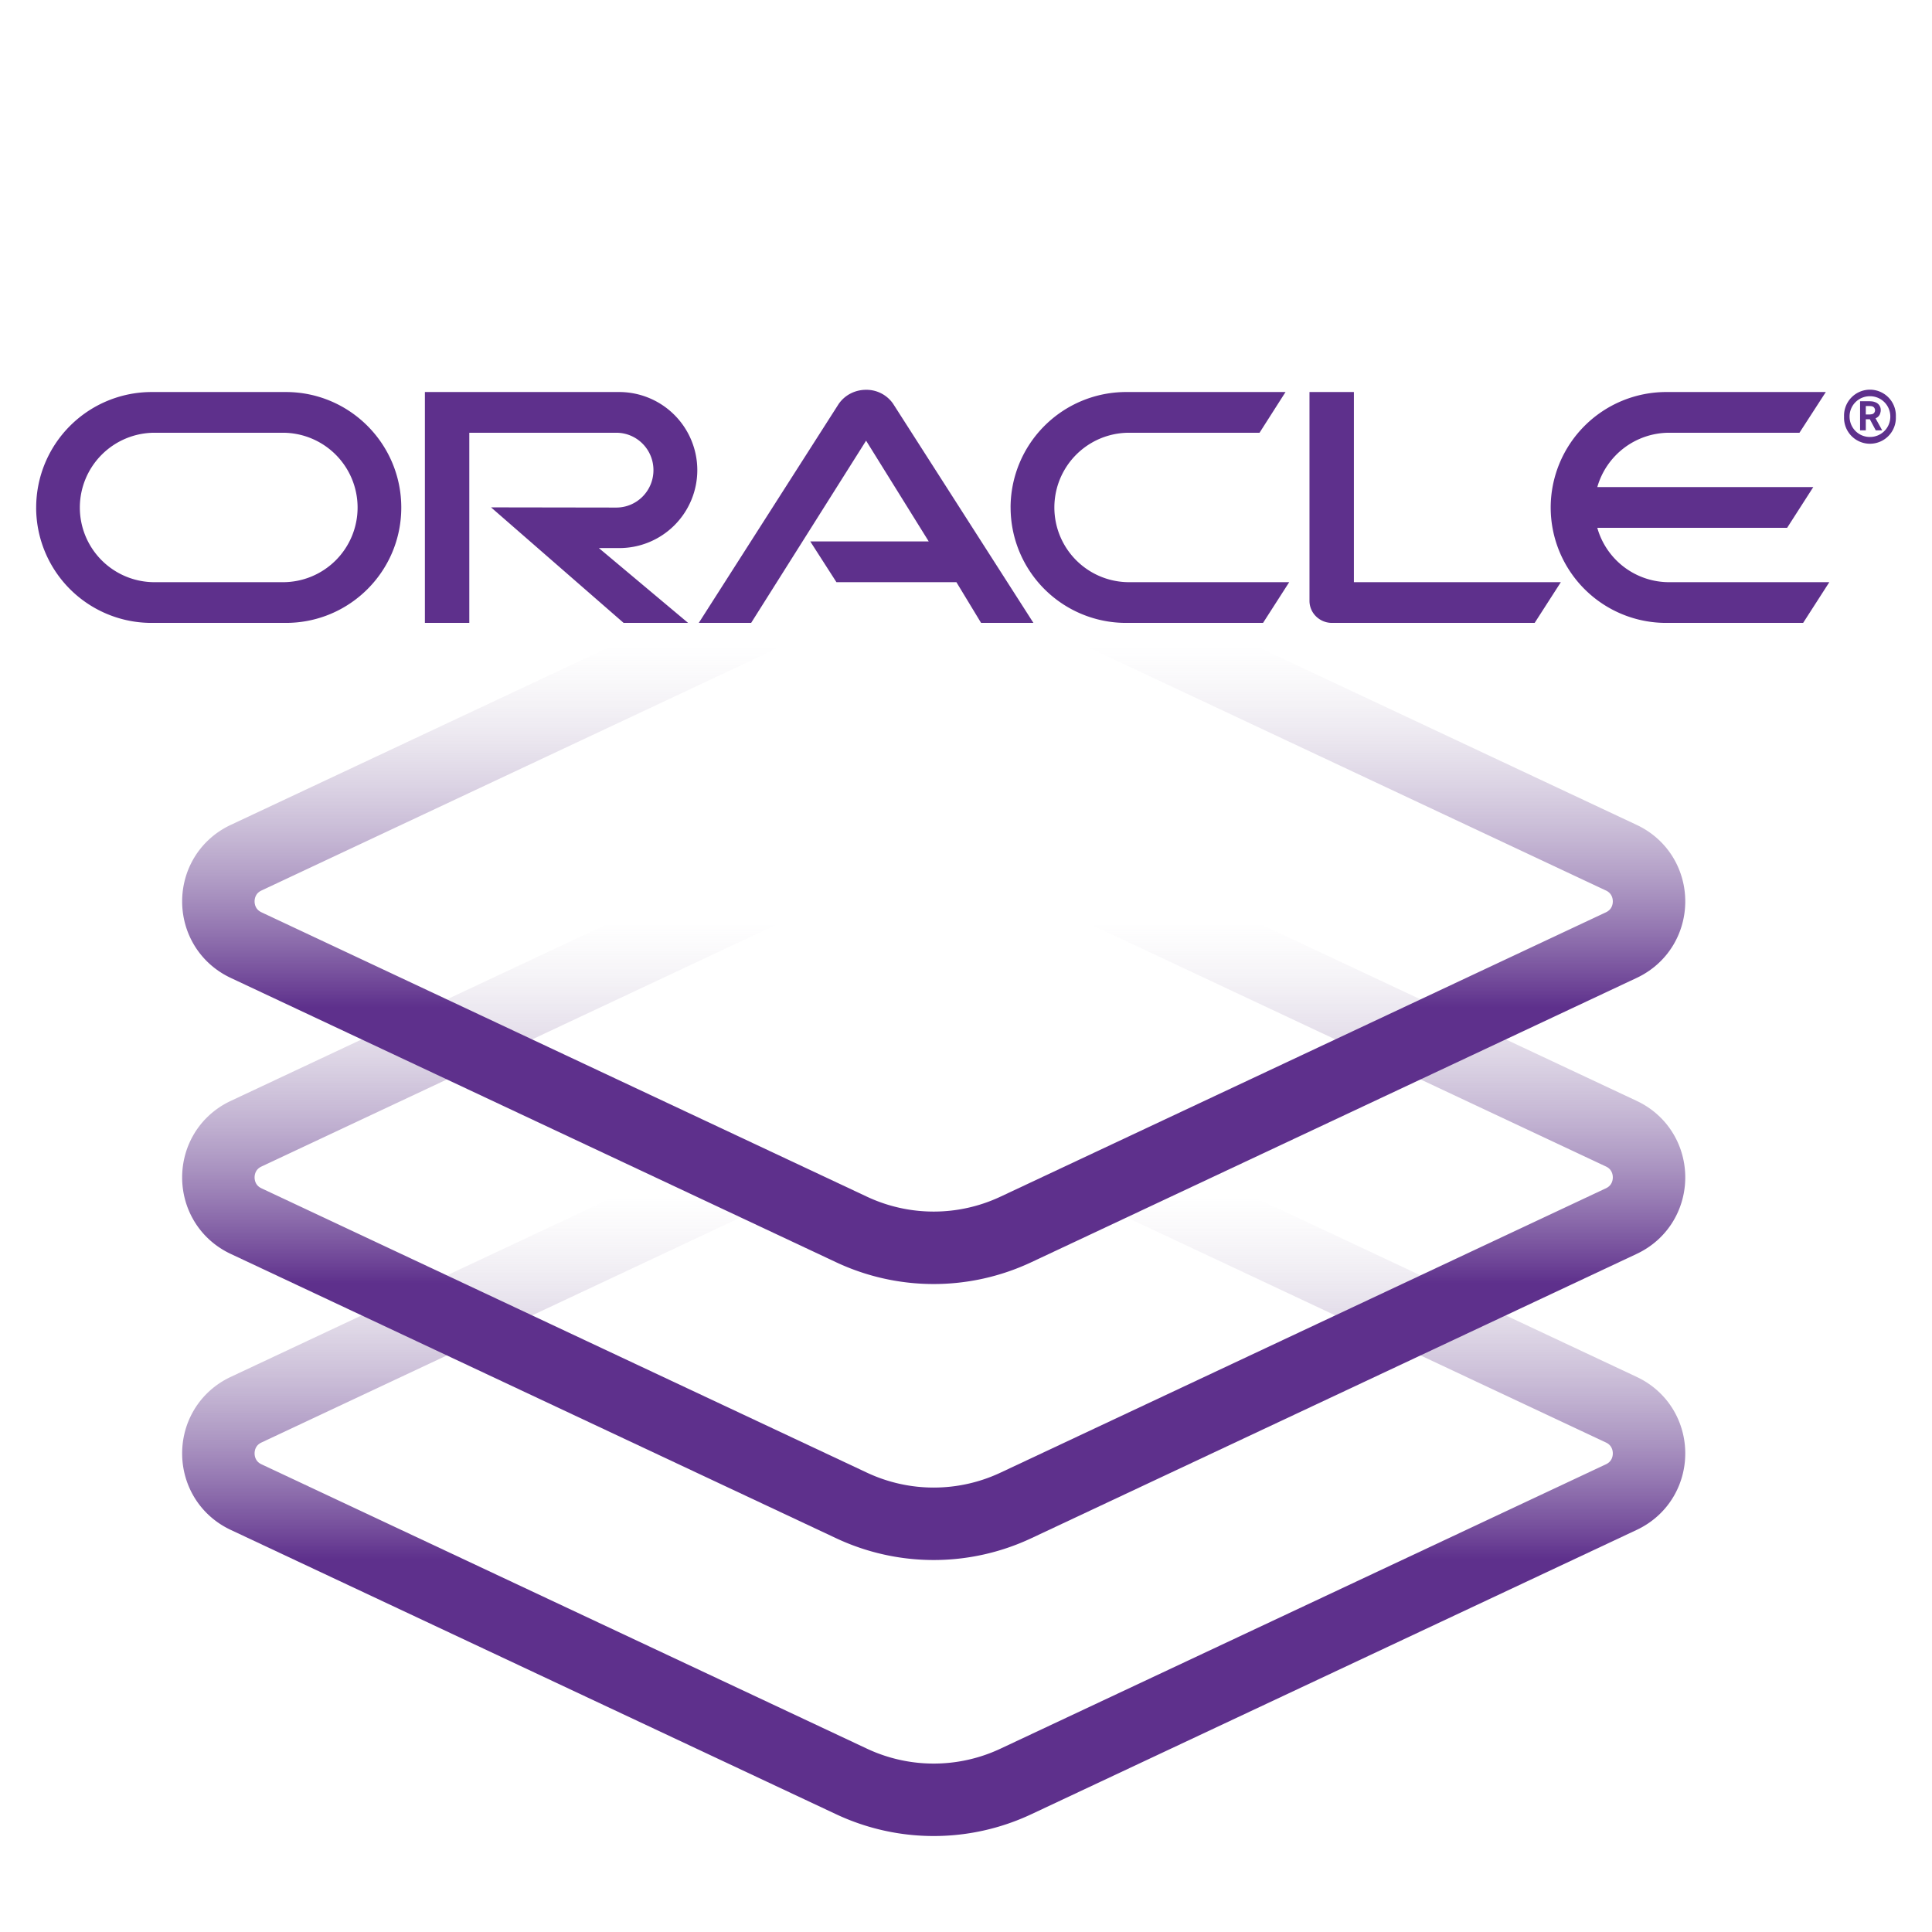 <svg width="80" height="80" fill="none" xmlns="http://www.w3.org/2000/svg">
    <mask id="a" mask-type="alpha" maskUnits="userSpaceOnUse" x="0" y="0" width="80" height="80">
        <path fill="#E9E9E9" d="M0 0h80v80H0z"/>
    </mask>
    <g mask="url(#a)">
        <path d="M10.192 61.992c-1.533-.72-1.533-2.9 0-3.62l25.07-11.775a8 8 0 016.802 0l25.07 11.775c1.532.72 1.532 2.9 0 3.62l-25.07 11.775a8 8 0 01-6.802 0l-25.07-11.775z"
              stroke="url(#paint0_linear)" stroke-width="3"/>
        <path d="M10.192 50.564c-1.533-.72-1.533-2.9 0-3.62l25.07-11.775a8 8 0 016.802 0l25.07 11.774c1.532.72 1.532 2.9 0 3.62l-25.07 11.775a8 8 0 01-6.802 0l-25.07-11.774z"
              stroke="url(#paint1_linear)" stroke-width="3"/>
        <path d="M10.192 39.135c-1.533-.72-1.533-2.9 0-3.62l25.07-11.775a8 8 0 016.802 0l25.07 11.775c1.532.72 1.532 2.9 0 3.62L42.063 50.91a8 8 0 01-6.802 0l-25.07-11.775z"
              stroke="url(#paint2_linear)" stroke-width="3"/>
        <path fill-rule="evenodd" clip-rule="evenodd"
              d="M38.458 22.42h-4.906l1.083 1.687h4.968l1.022 1.686h2.167l-5.814-9.08a1.343 1.343 0 00-1.114-.572c-.466 0-.885.221-1.137.587l-5.792 9.065h2.168l4.76-7.546 2.595 4.174zm17.604-6.188v7.875h8.569l-1.084 1.686h-8.386a.94.94 0 01-.671-.274.901.901 0 01-.267-.641v-8.645h1.839zm-27.188 3.236a3.23 3.23 0 01-3.235 3.227h-.84l3.694 3.098h-2.67l-5.49-4.784 5.184.008c.855 0 1.541-.695 1.541-1.55 0-.854-.686-1.548-1.541-1.548h-6.084v7.874h-1.839v-9.56h8.045a3.237 3.237 0 013.235 3.235zM1.497 21.017a4.778 4.778 0 004.781 4.776h5.558c2.64 0 4.78-2.136 4.78-4.776 0-2.64-2.14-4.784-4.78-4.784H6.278a4.785 4.785 0 00-4.78 4.784zm13.31 0a3.09 3.09 0 01-3.095 3.09h-5.31a3.091 3.091 0 01-3.096-3.09 3.098 3.098 0 013.095-3.098h5.311a3.097 3.097 0 013.095 3.098zm27.04 0a4.78 4.78 0 004.783 4.776h5.67l1.083-1.686h-6.63a3.094 3.094 0 110-6.188h5.402l1.076-1.686h-6.6a4.787 4.787 0 00-4.785 4.784zm24.294.84a3.09 3.09 0 002.976 2.25h6.631l-1.084 1.686h-5.669a4.78 4.78 0 01-4.784-4.776 4.787 4.787 0 014.784-4.784h6.608l-1.091 1.686h-5.395a3.1 3.1 0 00-2.976 2.25h8.943l-1.083 1.687h-7.86zm11.286-5.45a.837.837 0 00-.84.84c0 .473.374.847.84.847a.84.84 0 00.847-.847.839.839 0 00-.847-.84zm1.076.848a1.073 1.073 0 11-2.144 0 1.073 1.073 0 112.144 0zm-.862-.603c-.077-.03-.145-.038-.313-.038h-.306v1.206h.237v-.458h.168l.244.458h.267l-.275-.497a.35.35 0 00.054-.03.31.31 0 00.145-.206c.015-.046.015-.084.015-.1a.337.337 0 00-.236-.335zm-.207.51l-.022.001h-.153v-.35h.069c.114 0 .168 0 .22.022a.17.17 0 01.093.145.161.161 0 01-.031.107c-.041.062-.108.068-.176.074z"
              fill="#5E308C"/>
    </g>
    <defs>
        <linearGradient id="paint0_linear" x1="38.474" y1="64.572" x2="38.474" y2="49.572" gradientUnits="userSpaceOnUse">
            <stop stop-color="#5E308C"/>
            <stop offset="1" stop-color="#CEC8D5" stop-opacity="0"/>
        </linearGradient>
        <linearGradient id="paint1_linear" x1="38.474" y1="53.143" x2="38.474" y2="38.143" gradientUnits="userSpaceOnUse">
            <stop stop-color="#5E308C"/>
            <stop offset="1" stop-color="#CEC8D5" stop-opacity="0"/>
        </linearGradient>
        <linearGradient id="paint2_linear" x1="38.474" y1="41.715" x2="38.474" y2="26.715" gradientUnits="userSpaceOnUse">
            <stop stop-color="#5E308C"/>
            <stop offset="1" stop-color="#CEC8D5" stop-opacity="0"/>
        </linearGradient>
    </defs>
</svg>
